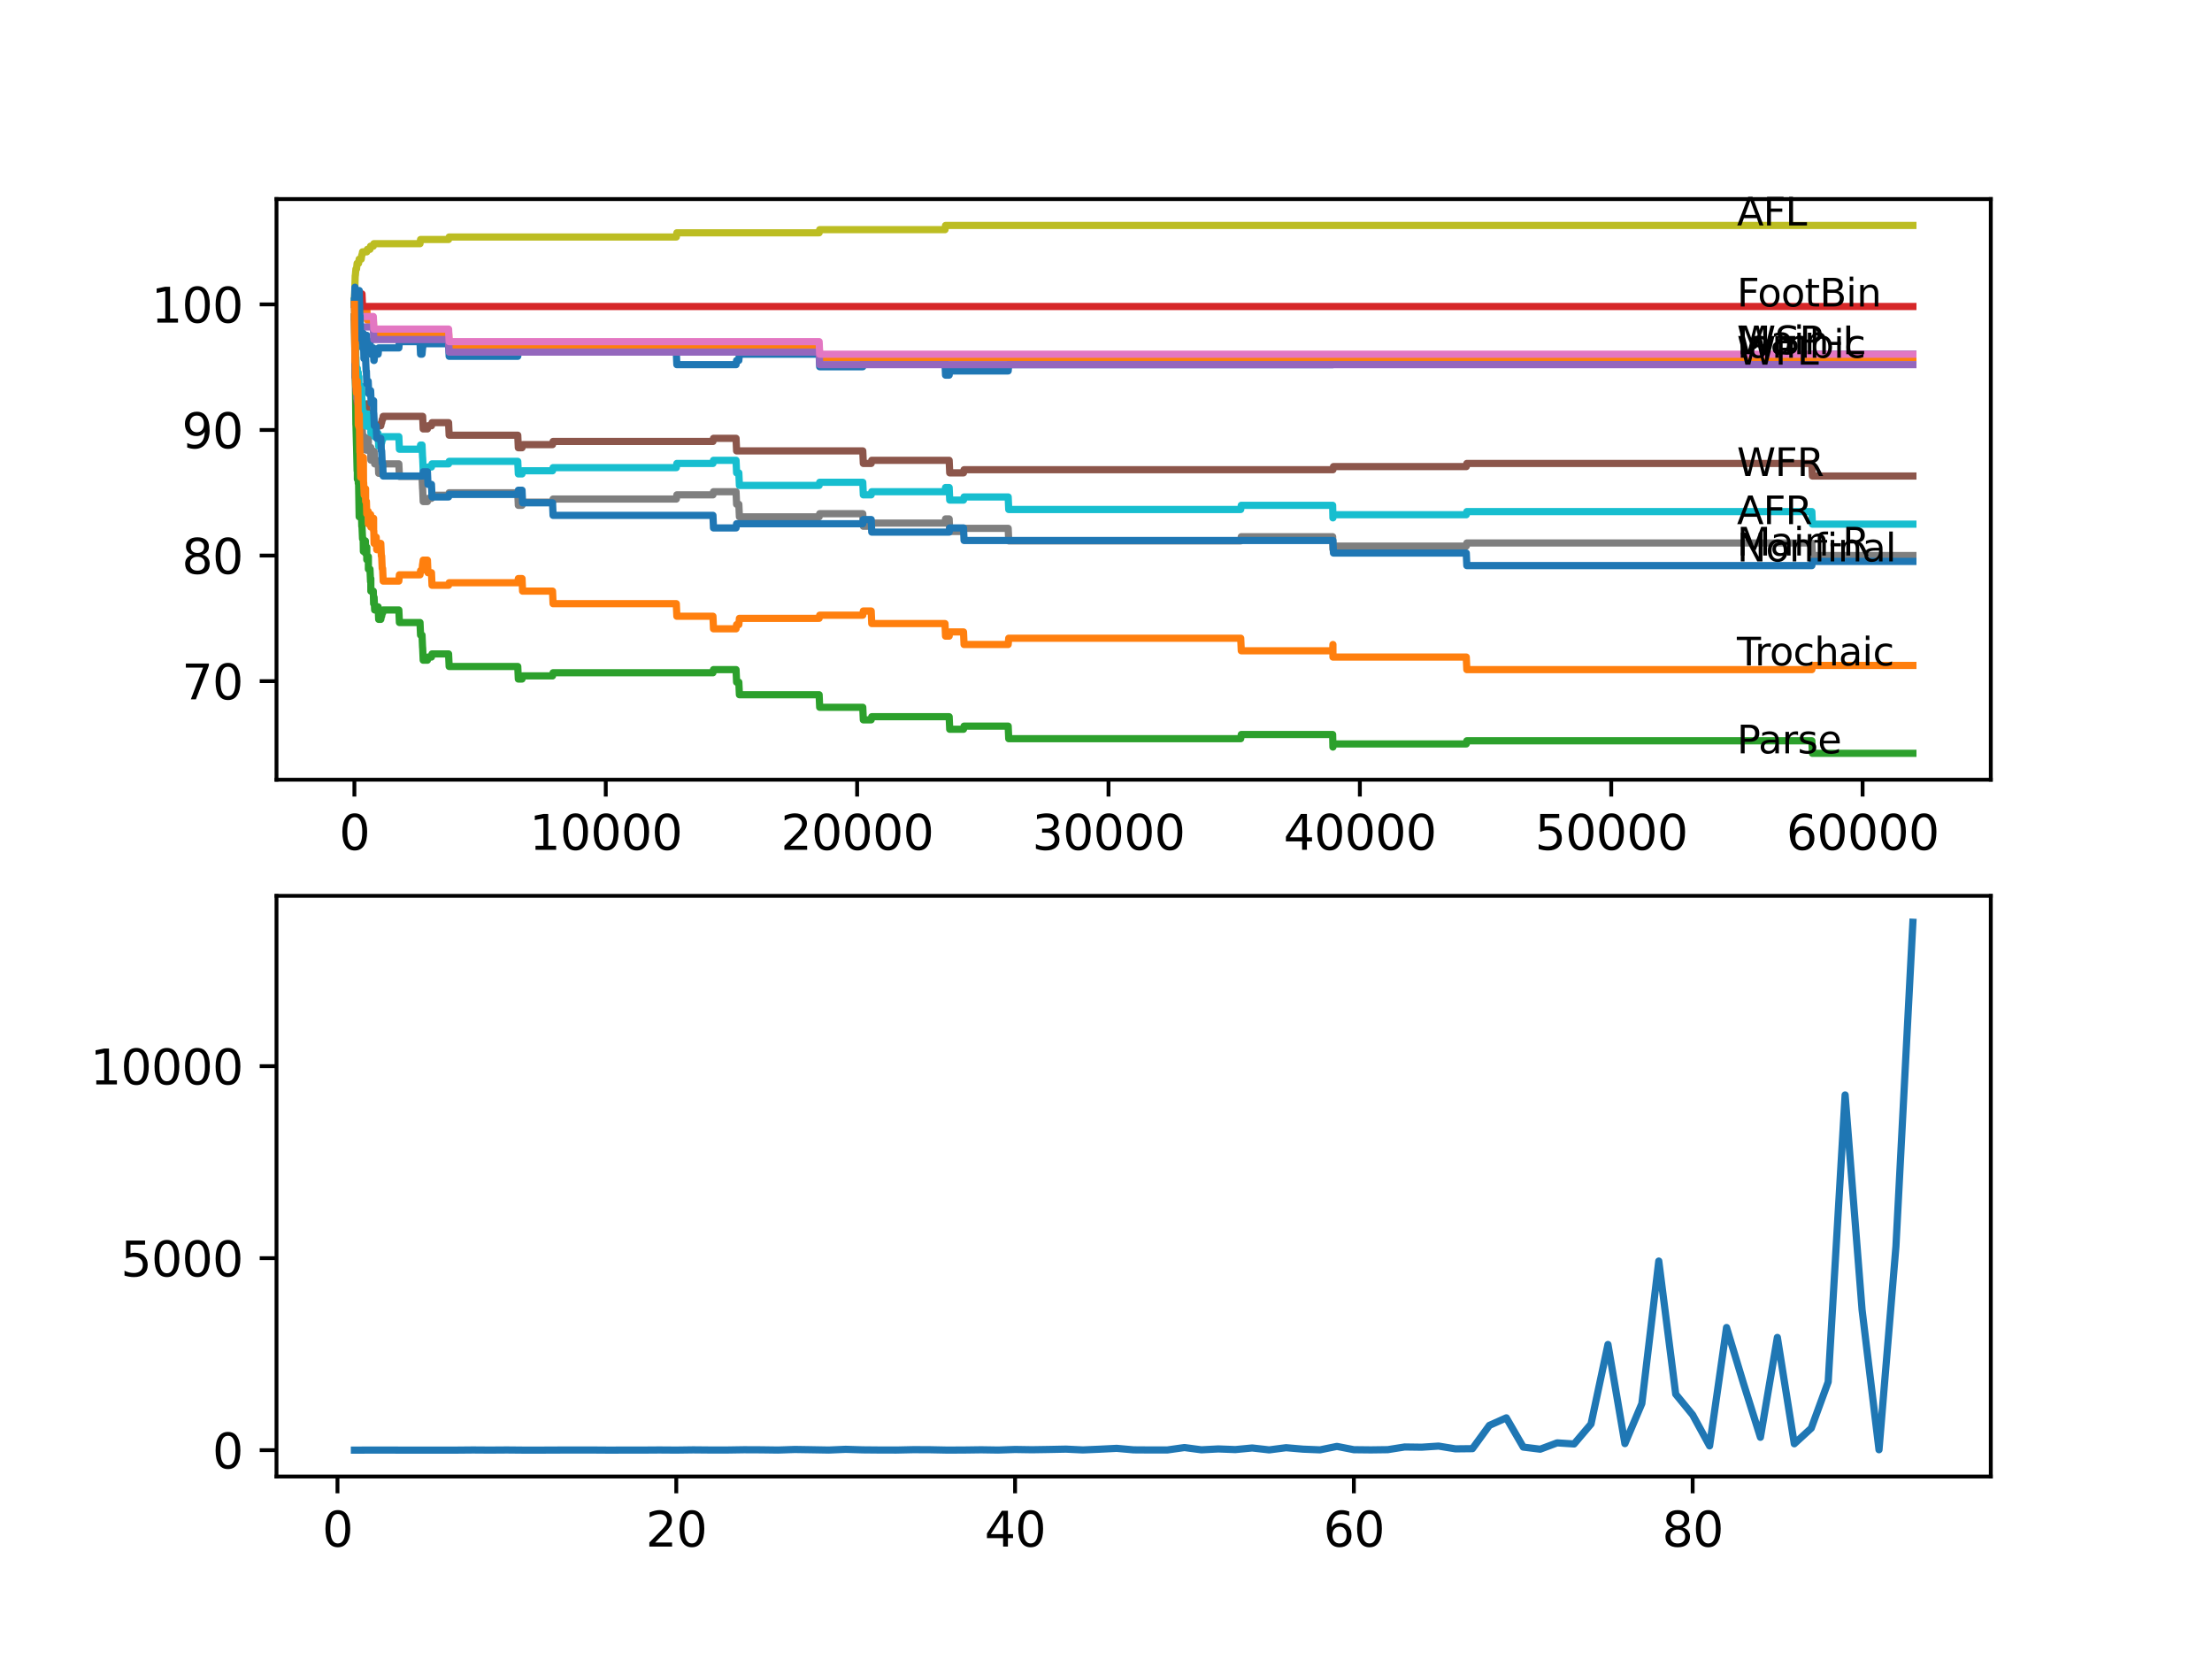 <?xml version="1.0" encoding="utf-8" standalone="no"?>
<!DOCTYPE svg PUBLIC "-//W3C//DTD SVG 1.1//EN"
  "http://www.w3.org/Graphics/SVG/1.1/DTD/svg11.dtd">
<svg xmlns:xlink="http://www.w3.org/1999/xlink" width="460.8pt" height="345.6pt" viewBox="0 0 460.8 345.6" xmlns="http://www.w3.org/2000/svg" version="1.1">
 <defs>
  <style type="text/css">*{stroke-linejoin: round; stroke-linecap: butt}</style>
 </defs>
 <g id="figure_1">
  <g id="patch_1">
   <path d="M 0 345.6 
L 460.8 345.6 
L 460.8 0 
L 0 0 
z
" style="fill: #ffffff"/>
  </g>
  <g id="axes_1">
   <g id="patch_2">
    <path d="M 57.6 162.432 
L 414.72 162.432 
L 414.72 41.472 
L 57.6 41.472 
z
" style="fill: #ffffff"/>
   </g>
   <g id="matplotlib.axis_1">
    <g id="xtick_1">
     <g id="line2d_1">
      <defs>
       <path id="m5804003eb9" d="M 0 0 
L 0 3.5 
" style="stroke: #000000; stroke-width: 0.8"/>
      </defs>
      <g>
       <use xlink:href="#m5804003eb9" x="73.827" y="162.432" style="stroke: #000000; stroke-width: 0.8"/>
      </g>
     </g>
     <g id="text_1">
      <!-- 0 -->
      <g transform="translate(70.646 177.03)scale(0.1 -0.1)">
       <defs>
        <path id="DejaVuSans-30" d="M 2034 4250 
Q 1547 4250 1301 3770 
Q 1056 3291 1056 2328 
Q 1056 1369 1301 889 
Q 1547 409 2034 409 
Q 2525 409 2770 889 
Q 3016 1369 3016 2328 
Q 3016 3291 2770 3770 
Q 2525 4250 2034 4250 
z
M 2034 4750 
Q 2819 4750 3233 4129 
Q 3647 3509 3647 2328 
Q 3647 1150 3233 529 
Q 2819 -91 2034 -91 
Q 1250 -91 836 529 
Q 422 1150 422 2328 
Q 422 3509 836 4129 
Q 1250 4750 2034 4750 
z
" transform="scale(0.016)"/>
       </defs>
       <use xlink:href="#DejaVuSans-30"/>
      </g>
     </g>
    </g>
    <g id="xtick_2">
     <g id="line2d_2">
      <g>
       <use xlink:href="#m5804003eb9" x="126.192" y="162.432" style="stroke: #000000; stroke-width: 0.8"/>
      </g>
     </g>
     <g id="text_2">
      <!-- 10000 -->
      <g transform="translate(110.286 177.03)scale(0.1 -0.1)">
       <defs>
        <path id="DejaVuSans-31" d="M 794 531 
L 1825 531 
L 1825 4091 
L 703 3866 
L 703 4441 
L 1819 4666 
L 2450 4666 
L 2450 531 
L 3481 531 
L 3481 0 
L 794 0 
L 794 531 
z
" transform="scale(0.016)"/>
       </defs>
       <use xlink:href="#DejaVuSans-31"/>
       <use xlink:href="#DejaVuSans-30" x="63.623"/>
       <use xlink:href="#DejaVuSans-30" x="127.246"/>
       <use xlink:href="#DejaVuSans-30" x="190.869"/>
       <use xlink:href="#DejaVuSans-30" x="254.492"/>
      </g>
     </g>
    </g>
    <g id="xtick_3">
     <g id="line2d_3">
      <g>
       <use xlink:href="#m5804003eb9" x="178.556" y="162.432" style="stroke: #000000; stroke-width: 0.8"/>
      </g>
     </g>
     <g id="text_3">
      <!-- 20000 -->
      <g transform="translate(162.65 177.03)scale(0.1 -0.1)">
       <defs>
        <path id="DejaVuSans-32" d="M 1228 531 
L 3431 531 
L 3431 0 
L 469 0 
L 469 531 
Q 828 903 1448 1529 
Q 2069 2156 2228 2338 
Q 2531 2678 2651 2914 
Q 2772 3150 2772 3378 
Q 2772 3750 2511 3984 
Q 2250 4219 1831 4219 
Q 1534 4219 1204 4116 
Q 875 4013 500 3803 
L 500 4441 
Q 881 4594 1212 4672 
Q 1544 4750 1819 4750 
Q 2544 4750 2975 4387 
Q 3406 4025 3406 3419 
Q 3406 3131 3298 2873 
Q 3191 2616 2906 2266 
Q 2828 2175 2409 1742 
Q 1991 1309 1228 531 
z
" transform="scale(0.016)"/>
       </defs>
       <use xlink:href="#DejaVuSans-32"/>
       <use xlink:href="#DejaVuSans-30" x="63.623"/>
       <use xlink:href="#DejaVuSans-30" x="127.246"/>
       <use xlink:href="#DejaVuSans-30" x="190.869"/>
       <use xlink:href="#DejaVuSans-30" x="254.492"/>
      </g>
     </g>
    </g>
    <g id="xtick_4">
     <g id="line2d_4">
      <g>
       <use xlink:href="#m5804003eb9" x="230.921" y="162.432" style="stroke: #000000; stroke-width: 0.8"/>
      </g>
     </g>
     <g id="text_4">
      <!-- 30000 -->
      <g transform="translate(215.015 177.03)scale(0.1 -0.1)">
       <defs>
        <path id="DejaVuSans-33" d="M 2597 2516 
Q 3050 2419 3304 2112 
Q 3559 1806 3559 1356 
Q 3559 666 3084 287 
Q 2609 -91 1734 -91 
Q 1441 -91 1130 -33 
Q 819 25 488 141 
L 488 750 
Q 750 597 1062 519 
Q 1375 441 1716 441 
Q 2309 441 2620 675 
Q 2931 909 2931 1356 
Q 2931 1769 2642 2001 
Q 2353 2234 1838 2234 
L 1294 2234 
L 1294 2753 
L 1863 2753 
Q 2328 2753 2575 2939 
Q 2822 3125 2822 3475 
Q 2822 3834 2567 4026 
Q 2313 4219 1838 4219 
Q 1578 4219 1281 4162 
Q 984 4106 628 3988 
L 628 4550 
Q 988 4650 1302 4700 
Q 1616 4750 1894 4750 
Q 2613 4750 3031 4423 
Q 3450 4097 3450 3541 
Q 3450 3153 3228 2886 
Q 3006 2619 2597 2516 
z
" transform="scale(0.016)"/>
       </defs>
       <use xlink:href="#DejaVuSans-33"/>
       <use xlink:href="#DejaVuSans-30" x="63.623"/>
       <use xlink:href="#DejaVuSans-30" x="127.246"/>
       <use xlink:href="#DejaVuSans-30" x="190.869"/>
       <use xlink:href="#DejaVuSans-30" x="254.492"/>
      </g>
     </g>
    </g>
    <g id="xtick_5">
     <g id="line2d_5">
      <g>
       <use xlink:href="#m5804003eb9" x="283.285" y="162.432" style="stroke: #000000; stroke-width: 0.8"/>
      </g>
     </g>
     <g id="text_5">
      <!-- 40000 -->
      <g transform="translate(267.379 177.03)scale(0.1 -0.1)">
       <defs>
        <path id="DejaVuSans-34" d="M 2419 4116 
L 825 1625 
L 2419 1625 
L 2419 4116 
z
M 2253 4666 
L 3047 4666 
L 3047 1625 
L 3713 1625 
L 3713 1100 
L 3047 1100 
L 3047 0 
L 2419 0 
L 2419 1100 
L 313 1100 
L 313 1709 
L 2253 4666 
z
" transform="scale(0.016)"/>
       </defs>
       <use xlink:href="#DejaVuSans-34"/>
       <use xlink:href="#DejaVuSans-30" x="63.623"/>
       <use xlink:href="#DejaVuSans-30" x="127.246"/>
       <use xlink:href="#DejaVuSans-30" x="190.869"/>
       <use xlink:href="#DejaVuSans-30" x="254.492"/>
      </g>
     </g>
    </g>
    <g id="xtick_6">
     <g id="line2d_6">
      <g>
       <use xlink:href="#m5804003eb9" x="335.65" y="162.432" style="stroke: #000000; stroke-width: 0.8"/>
      </g>
     </g>
     <g id="text_6">
      <!-- 50000 -->
      <g transform="translate(319.744 177.03)scale(0.1 -0.1)">
       <defs>
        <path id="DejaVuSans-35" d="M 691 4666 
L 3169 4666 
L 3169 4134 
L 1269 4134 
L 1269 2991 
Q 1406 3038 1543 3061 
Q 1681 3084 1819 3084 
Q 2600 3084 3056 2656 
Q 3513 2228 3513 1497 
Q 3513 744 3044 326 
Q 2575 -91 1722 -91 
Q 1428 -91 1123 -41 
Q 819 9 494 109 
L 494 744 
Q 775 591 1075 516 
Q 1375 441 1709 441 
Q 2250 441 2565 725 
Q 2881 1009 2881 1497 
Q 2881 1984 2565 2268 
Q 2250 2553 1709 2553 
Q 1456 2553 1204 2497 
Q 953 2441 691 2322 
L 691 4666 
z
" transform="scale(0.016)"/>
       </defs>
       <use xlink:href="#DejaVuSans-35"/>
       <use xlink:href="#DejaVuSans-30" x="63.623"/>
       <use xlink:href="#DejaVuSans-30" x="127.246"/>
       <use xlink:href="#DejaVuSans-30" x="190.869"/>
       <use xlink:href="#DejaVuSans-30" x="254.492"/>
      </g>
     </g>
    </g>
    <g id="xtick_7">
     <g id="line2d_7">
      <g>
       <use xlink:href="#m5804003eb9" x="388.014" y="162.432" style="stroke: #000000; stroke-width: 0.8"/>
      </g>
     </g>
     <g id="text_7">
      <!-- 60000 -->
      <g transform="translate(372.108 177.03)scale(0.1 -0.1)">
       <defs>
        <path id="DejaVuSans-36" d="M 2113 2584 
Q 1688 2584 1439 2293 
Q 1191 2003 1191 1497 
Q 1191 994 1439 701 
Q 1688 409 2113 409 
Q 2538 409 2786 701 
Q 3034 994 3034 1497 
Q 3034 2003 2786 2293 
Q 2538 2584 2113 2584 
z
M 3366 4563 
L 3366 3988 
Q 3128 4100 2886 4159 
Q 2644 4219 2406 4219 
Q 1781 4219 1451 3797 
Q 1122 3375 1075 2522 
Q 1259 2794 1537 2939 
Q 1816 3084 2150 3084 
Q 2853 3084 3261 2657 
Q 3669 2231 3669 1497 
Q 3669 778 3244 343 
Q 2819 -91 2113 -91 
Q 1303 -91 875 529 
Q 447 1150 447 2328 
Q 447 3434 972 4092 
Q 1497 4750 2381 4750 
Q 2619 4750 2861 4703 
Q 3103 4656 3366 4563 
z
" transform="scale(0.016)"/>
       </defs>
       <use xlink:href="#DejaVuSans-36"/>
       <use xlink:href="#DejaVuSans-30" x="63.623"/>
       <use xlink:href="#DejaVuSans-30" x="127.246"/>
       <use xlink:href="#DejaVuSans-30" x="190.869"/>
       <use xlink:href="#DejaVuSans-30" x="254.492"/>
      </g>
     </g>
    </g>
   </g>
   <g id="matplotlib.axis_2">
    <g id="ytick_1">
     <g id="line2d_8">
      <defs>
       <path id="m485ed5015f" d="M 0 0 
L -3.5 0 
" style="stroke: #000000; stroke-width: 0.8"/>
      </defs>
      <g>
       <use xlink:href="#m485ed5015f" x="57.6" y="141.891" style="stroke: #000000; stroke-width: 0.8"/>
      </g>
     </g>
     <g id="text_8">
      <!-- 70 -->
      <g transform="translate(37.875 145.69)scale(0.1 -0.1)">
       <defs>
        <path id="DejaVuSans-37" d="M 525 4666 
L 3525 4666 
L 3525 4397 
L 1831 0 
L 1172 0 
L 2766 4134 
L 525 4134 
L 525 4666 
z
" transform="scale(0.016)"/>
       </defs>
       <use xlink:href="#DejaVuSans-37"/>
       <use xlink:href="#DejaVuSans-30" x="63.623"/>
      </g>
     </g>
    </g>
    <g id="ytick_2">
     <g id="line2d_9">
      <g>
       <use xlink:href="#m485ed5015f" x="57.6" y="115.73" style="stroke: #000000; stroke-width: 0.8"/>
      </g>
     </g>
     <g id="text_9">
      <!-- 80 -->
      <g transform="translate(37.875 119.529)scale(0.1 -0.1)">
       <defs>
        <path id="DejaVuSans-38" d="M 2034 2216 
Q 1584 2216 1326 1975 
Q 1069 1734 1069 1313 
Q 1069 891 1326 650 
Q 1584 409 2034 409 
Q 2484 409 2743 651 
Q 3003 894 3003 1313 
Q 3003 1734 2745 1975 
Q 2488 2216 2034 2216 
z
M 1403 2484 
Q 997 2584 770 2862 
Q 544 3141 544 3541 
Q 544 4100 942 4425 
Q 1341 4750 2034 4750 
Q 2731 4750 3128 4425 
Q 3525 4100 3525 3541 
Q 3525 3141 3298 2862 
Q 3072 2584 2669 2484 
Q 3125 2378 3379 2068 
Q 3634 1759 3634 1313 
Q 3634 634 3220 271 
Q 2806 -91 2034 -91 
Q 1263 -91 848 271 
Q 434 634 434 1313 
Q 434 1759 690 2068 
Q 947 2378 1403 2484 
z
M 1172 3481 
Q 1172 3119 1398 2916 
Q 1625 2713 2034 2713 
Q 2441 2713 2670 2916 
Q 2900 3119 2900 3481 
Q 2900 3844 2670 4047 
Q 2441 4250 2034 4250 
Q 1625 4250 1398 4047 
Q 1172 3844 1172 3481 
z
" transform="scale(0.016)"/>
       </defs>
       <use xlink:href="#DejaVuSans-38"/>
       <use xlink:href="#DejaVuSans-30" x="63.623"/>
      </g>
     </g>
    </g>
    <g id="ytick_3">
     <g id="line2d_10">
      <g>
       <use xlink:href="#m485ed5015f" x="57.6" y="89.569" style="stroke: #000000; stroke-width: 0.8"/>
      </g>
     </g>
     <g id="text_10">
      <!-- 90 -->
      <g transform="translate(37.875 93.368)scale(0.1 -0.1)">
       <defs>
        <path id="DejaVuSans-39" d="M 703 97 
L 703 672 
Q 941 559 1184 500 
Q 1428 441 1663 441 
Q 2288 441 2617 861 
Q 2947 1281 2994 2138 
Q 2813 1869 2534 1725 
Q 2256 1581 1919 1581 
Q 1219 1581 811 2004 
Q 403 2428 403 3163 
Q 403 3881 828 4315 
Q 1253 4750 1959 4750 
Q 2769 4750 3195 4129 
Q 3622 3509 3622 2328 
Q 3622 1225 3098 567 
Q 2575 -91 1691 -91 
Q 1453 -91 1209 -44 
Q 966 3 703 97 
z
M 1959 2075 
Q 2384 2075 2632 2365 
Q 2881 2656 2881 3163 
Q 2881 3666 2632 3958 
Q 2384 4250 1959 4250 
Q 1534 4250 1286 3958 
Q 1038 3666 1038 3163 
Q 1038 2656 1286 2365 
Q 1534 2075 1959 2075 
z
" transform="scale(0.016)"/>
       </defs>
       <use xlink:href="#DejaVuSans-39"/>
       <use xlink:href="#DejaVuSans-30" x="63.623"/>
      </g>
     </g>
    </g>
    <g id="ytick_4">
     <g id="line2d_11">
      <g>
       <use xlink:href="#m485ed5015f" x="57.6" y="63.408" style="stroke: #000000; stroke-width: 0.8"/>
      </g>
     </g>
     <g id="text_11">
      <!-- 100 -->
      <g transform="translate(31.512 67.207)scale(0.1 -0.1)">
       <use xlink:href="#DejaVuSans-31"/>
       <use xlink:href="#DejaVuSans-30" x="63.623"/>
       <use xlink:href="#DejaVuSans-30" x="127.246"/>
      </g>
     </g>
    </g>
   </g>
   <g id="line2d_12">
    <path d="M 73.833 63.408 
L 73.859 63.408 
L 73.979 68.989 
L 74.006 68.989 
L 74.021 66.373 
L 74.074 71.605 
L 74.105 71.605 
L 74.11 71.605 
L 74.236 67.681 
L 74.257 67.681 
L 74.273 66.373 
L 74.278 68.989 
L 74.362 68.989 
L 74.367 68.989 
L 74.44 71.605 
L 74.477 70.297 
L 74.634 70.297 
L 74.702 68.989 
L 74.707 71.605 
L 74.739 71.605 
L 74.77 71.605 
L 74.89 68.553 
L 75.247 68.553 
L 75.278 71.169 
L 75.357 69.861 
L 75.409 69.861 
L 75.524 72.477 
L 75.655 72.477 
L 75.77 71.169 
L 76.111 71.169 
L 76.226 69.861 
L 76.404 69.861 
L 76.519 72.477 
L 76.739 72.477 
L 76.854 71.169 
L 77.074 71.169 
L 77.189 73.785 
L 77.252 73.785 
L 77.367 72.477 
L 77.765 72.477 
L 77.881 75.093 
L 77.933 75.093 
L 78.048 73.785 
L 78.771 73.785 
L 78.886 72.477 
L 83.086 72.477 
L 83.201 71.169 
L 87.495 71.169 
L 87.61 73.785 
L 87.914 73.785 
L 88.029 72.477 
L 88.044 72.477 
L 88.16 71.605 
L 93.448 71.605 
L 93.564 74.221 
L 107.859 74.221 
L 107.974 73.349 
L 140.885 73.349 
L 141.001 75.965 
L 153.332 75.965 
L 153.448 75.093 
L 153.914 75.093 
L 154.029 73.785 
L 170.639 73.785 
L 170.754 76.401 
L 179.729 76.401 
L 179.845 75.529 
L 196.858 75.529 
L 196.973 78.145 
L 197.727 78.145 
L 197.842 77.273 
L 210.022 77.273 
L 210.137 75.965 
L 277.614 75.965 
L 277.73 74.657 
L 377.442 74.657 
L 377.557 73.785 
L 398.487 73.785 
L 398.487 73.785 
" clip-path="url(#p17c19b5138)" style="fill: none; stroke: #1f77b4; stroke-width: 1.5; stroke-linecap: square"/>
   </g>
   <g id="line2d_13">
    <path d="M 73.833 63.408 
L 73.948 60.792 
L 73.985 60.792 
L 74.032 66.024 
L 74.1 63.408 
L 74.131 63.408 
L 74.246 62.1 
L 74.273 62.1 
L 74.393 67.332 
L 74.555 67.332 
L 74.671 64.716 
L 75.409 64.716 
L 75.524 64.062 
L 76.404 64.062 
L 76.519 66.678 
L 77.765 66.678 
L 77.881 69.294 
L 93.448 69.294 
L 93.564 71.91 
L 170.639 71.91 
L 170.754 74.526 
L 398.487 74.526 
L 398.487 74.526 
" clip-path="url(#p17c19b5138)" style="fill: none; stroke: #ff7f0e; stroke-width: 1.5; stroke-linecap: square"/>
   </g>
   <g id="line2d_14">
    <path d="M 73.833 66.024 
L 73.843 66.024 
L 73.974 76.271 
L 74.006 76.271 
L 74.136 88.479 
L 74.152 88.479 
L 74.267 92.839 
L 74.273 92.839 
L 74.393 98.071 
L 74.424 98.071 
L 74.44 97.199 
L 74.445 99.816 
L 74.524 99.816 
L 74.597 99.816 
L 74.634 98.071 
L 74.639 100.688 
L 74.702 100.688 
L 74.822 107.664 
L 74.843 107.664 
L 74.974 105.702 
L 75.011 105.702 
L 75.131 104.394 
L 75.247 104.394 
L 75.367 109.626 
L 75.409 109.626 
L 75.524 112.242 
L 75.655 112.242 
L 75.697 114.858 
L 75.765 112.678 
L 76.111 112.678 
L 76.158 115.294 
L 76.221 114.64 
L 76.325 114.64 
L 76.404 113.986 
L 76.409 116.602 
L 76.42 116.602 
L 76.702 116.602 
L 76.739 115.948 
L 76.744 118.564 
L 76.797 118.564 
L 77.074 118.564 
L 77.189 121.18 
L 77.21 121.18 
L 77.252 120.526 
L 77.257 123.142 
L 77.304 123.142 
L 77.765 123.142 
L 77.828 125.759 
L 77.875 124.451 
L 77.933 124.451 
L 78.048 127.067 
L 78.367 127.067 
L 78.483 126.413 
L 78.771 126.413 
L 78.886 129.029 
L 79.326 129.029 
L 79.441 128.375 
L 79.504 128.375 
L 79.619 127.721 
L 79.708 127.721 
L 79.823 127.067 
L 83.086 127.067 
L 83.201 129.683 
L 87.495 129.683 
L 87.61 132.299 
L 87.914 132.299 
L 88.029 134.915 
L 88.044 134.915 
L 88.16 137.531 
L 89.039 137.531 
L 89.155 136.877 
L 89.882 136.877 
L 89.998 136.223 
L 93.448 136.223 
L 93.564 138.839 
L 107.859 138.839 
L 107.974 141.455 
L 108.749 141.455 
L 108.865 140.801 
L 115.101 140.801 
L 115.216 140.147 
L 148.52 140.147 
L 148.635 139.493 
L 153.332 139.493 
L 153.448 142.109 
L 153.914 142.109 
L 154.029 144.725 
L 170.639 144.725 
L 170.754 147.341 
L 179.729 147.341 
L 179.845 149.958 
L 181.484 149.958 
L 181.599 149.304 
L 197.727 149.304 
L 197.842 151.92 
L 200.717 151.92 
L 200.832 151.266 
L 210.022 151.266 
L 210.137 153.882 
L 258.465 153.882 
L 258.58 153.01 
L 277.614 153.01 
L 277.672 155.626 
L 277.724 154.972 
L 305.451 154.972 
L 305.567 154.318 
L 377.442 154.318 
L 377.557 156.934 
L 398.487 156.934 
L 398.487 156.934 
" clip-path="url(#p17c19b5138)" style="fill: none; stroke: #2ca02c; stroke-width: 1.5; stroke-linecap: square"/>
   </g>
   <g id="line2d_15">
    <path d="M 73.833 63.408 
L 73.854 63.408 
L 73.974 61.664 
L 74.843 61.664 
L 74.959 61.228 
L 75.409 61.228 
L 75.524 63.844 
L 398.487 63.844 
L 398.487 63.844 
" clip-path="url(#p17c19b5138)" style="fill: none; stroke: #d62728; stroke-width: 1.5; stroke-linecap: square"/>
   </g>
   <g id="line2d_16">
    <path d="M 73.833 63.408 
L 73.869 63.408 
L 73.985 62.885 
L 74.021 62.885 
L 74.136 65.501 
L 74.367 65.501 
L 74.482 68.117 
L 77.765 68.117 
L 77.881 70.733 
L 93.448 70.733 
L 93.564 73.349 
L 170.639 73.349 
L 170.754 75.965 
L 398.487 75.965 
L 398.487 75.965 
" clip-path="url(#p17c19b5138)" style="fill: none; stroke: #9467bd; stroke-width: 1.5; stroke-linecap: square"/>
   </g>
   <g id="line2d_17">
    <path d="M 73.833 66.024 
L 73.843 66.024 
L 73.979 78.669 
L 74.021 78.669 
L 74.136 81.285 
L 74.273 81.285 
L 74.388 83.901 
L 74.843 83.901 
L 74.964 82.811 
L 75.011 82.811 
L 75.131 81.503 
L 75.247 81.503 
L 75.362 84.119 
L 75.409 84.119 
L 75.524 86.735 
L 75.697 86.735 
L 75.817 85.427 
L 76.158 85.427 
L 76.273 84.773 
L 76.325 84.773 
L 76.404 84.119 
L 76.409 86.735 
L 76.42 86.735 
L 76.702 86.735 
L 76.818 86.081 
L 77.074 86.081 
L 77.189 88.697 
L 77.21 88.697 
L 77.325 88.043 
L 77.765 88.043 
L 77.828 90.659 
L 77.875 89.351 
L 78.367 89.351 
L 78.483 88.697 
L 79.326 88.697 
L 79.441 88.043 
L 79.504 88.043 
L 79.619 87.389 
L 79.708 87.389 
L 79.823 86.735 
L 88.044 86.735 
L 88.16 89.351 
L 89.039 89.351 
L 89.155 88.697 
L 89.882 88.697 
L 89.998 88.043 
L 93.448 88.043 
L 93.564 90.659 
L 107.859 90.659 
L 107.974 93.275 
L 108.749 93.275 
L 108.865 92.621 
L 115.101 92.621 
L 115.216 91.967 
L 148.52 91.967 
L 148.635 91.313 
L 153.332 91.313 
L 153.448 93.929 
L 179.729 93.929 
L 179.845 96.545 
L 181.484 96.545 
L 181.599 95.891 
L 197.727 95.891 
L 197.842 98.507 
L 200.717 98.507 
L 200.832 97.853 
L 277.672 97.853 
L 277.787 97.199 
L 305.451 97.199 
L 305.567 96.545 
L 377.442 96.545 
L 377.557 99.161 
L 398.487 99.161 
L 398.487 99.161 
" clip-path="url(#p17c19b5138)" style="fill: none; stroke: #8c564b; stroke-width: 1.5; stroke-linecap: square"/>
   </g>
   <g id="line2d_18">
    <path d="M 73.833 62.754 
L 73.843 62.754 
L 73.964 61.577 
L 73.985 61.577 
L 74.021 60.705 
L 74.026 63.321 
L 74.084 63.321 
L 74.367 63.321 
L 74.482 65.937 
L 77.765 65.937 
L 77.881 68.553 
L 93.448 68.553 
L 93.564 71.169 
L 170.639 71.169 
L 170.754 73.785 
L 398.487 73.785 
L 398.487 73.785 
" clip-path="url(#p17c19b5138)" style="fill: none; stroke: #e377c2; stroke-width: 1.5; stroke-linecap: square"/>
   </g>
   <g id="line2d_19">
    <path d="M 73.833 66.024 
L 73.843 66.024 
L 73.948 70.82 
L 73.958 70.384 
L 73.985 70.384 
L 74.021 78.233 
L 74.105 75.965 
L 74.11 75.965 
L 74.21 81.198 
L 74.225 80.326 
L 74.257 80.326 
L 74.273 82.942 
L 74.367 82.418 
L 74.44 80.892 
L 74.445 83.508 
L 74.466 83.508 
L 74.597 83.508 
L 74.634 81.764 
L 74.639 84.38 
L 74.702 84.38 
L 74.76 84.38 
L 74.77 83.508 
L 74.796 88.741 
L 74.843 88.741 
L 74.974 86.779 
L 75.011 86.779 
L 75.131 85.471 
L 75.278 85.471 
L 75.393 88.087 
L 75.409 88.087 
L 75.524 90.703 
L 75.655 90.703 
L 75.697 93.319 
L 75.765 91.139 
L 76.111 91.139 
L 76.158 93.755 
L 76.221 93.101 
L 76.325 93.101 
L 76.446 91.924 
L 76.702 91.924 
L 76.739 91.27 
L 76.744 93.886 
L 76.797 93.886 
L 77.21 93.886 
L 77.252 93.232 
L 77.257 95.848 
L 77.304 95.848 
L 77.765 95.848 
L 77.891 94.016 
L 77.933 94.016 
L 78.048 96.633 
L 78.367 96.633 
L 78.483 95.979 
L 78.771 95.979 
L 78.886 98.595 
L 79.326 98.595 
L 79.441 97.941 
L 79.504 97.941 
L 79.619 97.287 
L 79.708 97.287 
L 79.823 96.633 
L 83.086 96.633 
L 83.201 99.249 
L 87.914 99.249 
L 88.029 101.865 
L 88.044 101.865 
L 88.16 104.481 
L 89.039 104.481 
L 89.155 103.827 
L 89.882 103.827 
L 89.998 103.173 
L 93.448 103.173 
L 93.564 102.65 
L 107.859 102.65 
L 107.974 105.266 
L 108.749 105.266 
L 108.865 104.612 
L 115.101 104.612 
L 115.216 103.958 
L 140.885 103.958 
L 141.001 103.086 
L 148.52 103.086 
L 148.635 102.432 
L 153.332 102.432 
L 153.448 105.048 
L 153.914 105.048 
L 154.029 107.664 
L 170.639 107.664 
L 170.754 107.01 
L 179.729 107.01 
L 179.845 109.626 
L 181.484 109.626 
L 181.599 108.972 
L 196.858 108.972 
L 196.973 108.1 
L 197.727 108.1 
L 197.842 110.716 
L 200.717 110.716 
L 200.832 110.062 
L 210.022 110.062 
L 210.137 112.678 
L 258.465 112.678 
L 258.58 111.806 
L 277.614 111.806 
L 277.672 114.422 
L 277.724 113.768 
L 305.451 113.768 
L 305.567 113.114 
L 377.442 113.114 
L 377.557 115.73 
L 398.487 115.73 
L 398.487 115.73 
" clip-path="url(#p17c19b5138)" style="fill: none; stroke: #7f7f7f; stroke-width: 1.5; stroke-linecap: square"/>
   </g>
   <g id="line2d_20">
    <path d="M 73.833 62.754 
L 73.843 62.754 
L 73.995 57.435 
L 74.021 57.435 
L 74.142 56.039 
L 74.273 56.039 
L 74.393 54.862 
L 74.702 54.862 
L 74.817 53.99 
L 75.247 53.99 
L 75.362 53.118 
L 75.409 53.118 
L 75.524 52.464 
L 76.404 52.464 
L 76.519 51.941 
L 77.074 51.941 
L 77.189 51.287 
L 77.765 51.287 
L 77.881 50.764 
L 87.495 50.764 
L 87.61 49.892 
L 93.448 49.892 
L 93.564 49.368 
L 140.885 49.368 
L 141.001 48.496 
L 170.639 48.496 
L 170.754 47.842 
L 196.858 47.842 
L 196.973 46.97 
L 398.487 46.97 
L 398.487 46.97 
" clip-path="url(#p17c19b5138)" style="fill: none; stroke: #bcbd22; stroke-width: 1.5; stroke-linecap: square"/>
   </g>
   <g id="line2d_21">
    <path d="M 73.833 62.754 
L 73.843 62.754 
L 73.948 67.55 
L 73.958 67.114 
L 73.964 67.114 
L 73.985 66.242 
L 74.016 74.09 
L 74.032 73.567 
L 74.058 73.567 
L 74.11 71.823 
L 74.115 74.439 
L 74.152 74.439 
L 74.267 78.799 
L 74.273 78.799 
L 74.393 77.622 
L 74.424 77.622 
L 74.44 76.75 
L 74.445 79.366 
L 74.524 79.366 
L 74.597 79.366 
L 74.634 77.622 
L 74.639 80.238 
L 74.707 79.366 
L 74.76 79.366 
L 74.77 78.494 
L 74.796 83.726 
L 74.843 83.726 
L 74.974 81.764 
L 75.011 81.764 
L 75.131 80.456 
L 75.278 80.456 
L 75.393 83.072 
L 75.409 83.072 
L 75.524 85.689 
L 75.655 85.689 
L 75.697 88.305 
L 75.765 86.125 
L 76.111 86.125 
L 76.158 88.741 
L 76.221 88.087 
L 76.325 88.087 
L 76.446 86.909 
L 76.702 86.909 
L 76.739 86.255 
L 76.744 88.871 
L 76.797 88.871 
L 77.074 88.871 
L 77.189 88.217 
L 77.21 88.217 
L 77.252 87.563 
L 77.257 90.18 
L 77.304 90.18 
L 77.765 90.18 
L 77.891 88.348 
L 77.933 88.348 
L 78.048 90.964 
L 78.367 90.964 
L 78.483 90.31 
L 78.771 90.31 
L 78.886 92.926 
L 79.326 92.926 
L 79.441 92.272 
L 79.504 92.272 
L 79.619 91.618 
L 79.708 91.618 
L 79.823 90.964 
L 83.086 90.964 
L 83.201 93.58 
L 87.495 93.58 
L 87.61 92.708 
L 87.914 92.708 
L 88.029 95.325 
L 88.044 95.325 
L 88.16 97.941 
L 89.039 97.941 
L 89.155 97.287 
L 89.882 97.287 
L 89.998 96.633 
L 93.448 96.633 
L 93.564 96.109 
L 107.859 96.109 
L 107.974 98.725 
L 108.749 98.725 
L 108.865 98.071 
L 115.101 98.071 
L 115.216 97.417 
L 140.885 97.417 
L 141.001 96.545 
L 148.52 96.545 
L 148.635 95.891 
L 153.332 95.891 
L 153.448 98.507 
L 153.914 98.507 
L 154.029 101.124 
L 170.639 101.124 
L 170.754 100.47 
L 179.729 100.47 
L 179.845 103.086 
L 181.484 103.086 
L 181.599 102.432 
L 196.858 102.432 
L 196.973 101.56 
L 197.727 101.56 
L 197.842 104.176 
L 200.717 104.176 
L 200.832 103.522 
L 210.022 103.522 
L 210.137 106.138 
L 258.465 106.138 
L 258.58 105.266 
L 277.614 105.266 
L 277.672 107.882 
L 277.724 107.228 
L 305.451 107.228 
L 305.567 106.574 
L 377.442 106.574 
L 377.557 109.19 
L 398.487 109.19 
L 398.487 109.19 
" clip-path="url(#p17c19b5138)" style="fill: none; stroke: #17becf; stroke-width: 1.5; stroke-linecap: square"/>
   </g>
   <g id="line2d_22">
    <path d="M 73.833 62.754 
L 73.843 62.754 
L 73.948 59.833 
L 73.953 62.449 
L 73.964 62.449 
L 74.079 61.054 
L 74.273 61.054 
L 74.388 60.53 
L 74.843 60.53 
L 74.964 65.763 
L 75.011 65.763 
L 75.131 70.995 
L 75.247 70.995 
L 75.362 70.123 
L 75.409 70.123 
L 75.524 69.469 
L 75.697 69.469 
L 75.817 74.701 
L 76.158 74.701 
L 76.273 77.317 
L 76.325 77.317 
L 76.404 79.933 
L 76.44 79.41 
L 76.702 79.41 
L 76.818 82.026 
L 77.074 82.026 
L 77.189 81.372 
L 77.21 81.372 
L 77.325 83.988 
L 77.765 83.988 
L 77.828 83.465 
L 77.833 86.081 
L 77.854 86.081 
L 77.865 86.081 
L 77.98 88.697 
L 78.367 88.697 
L 78.483 91.313 
L 79.326 91.313 
L 79.441 93.929 
L 79.504 93.929 
L 79.619 96.545 
L 79.708 96.545 
L 79.823 99.161 
L 88.044 99.161 
L 88.16 98.289 
L 89.039 98.289 
L 89.155 100.906 
L 89.882 100.906 
L 89.998 103.522 
L 93.448 103.522 
L 93.564 102.998 
L 107.859 102.998 
L 107.974 102.126 
L 108.749 102.126 
L 108.865 104.743 
L 115.101 104.743 
L 115.216 107.359 
L 148.52 107.359 
L 148.635 109.975 
L 153.332 109.975 
L 153.448 109.103 
L 179.729 109.103 
L 179.845 108.231 
L 181.484 108.231 
L 181.599 110.847 
L 197.727 110.847 
L 197.842 109.975 
L 200.717 109.975 
L 200.832 112.591 
L 277.672 112.591 
L 277.787 115.207 
L 305.451 115.207 
L 305.567 117.823 
L 377.442 117.823 
L 377.557 116.951 
L 398.487 116.951 
L 398.487 116.951 
" clip-path="url(#p17c19b5138)" style="fill: none; stroke: #1f77b4; stroke-width: 1.5; stroke-linecap: square"/>
   </g>
   <g id="line2d_23">
    <path d="M 73.833 63.408 
L 73.964 75.399 
L 73.985 75.399 
L 74.032 71.387 
L 74.063 76.619 
L 74.068 76.619 
L 74.152 80.544 
L 74.184 79.235 
L 74.21 79.235 
L 74.257 81.852 
L 74.32 80.02 
L 74.367 80.02 
L 74.424 79.366 
L 74.43 81.982 
L 74.472 80.674 
L 74.555 80.674 
L 74.634 88.523 
L 74.676 87.215 
L 74.702 87.215 
L 74.765 88.959 
L 74.817 86.343 
L 74.843 86.343 
L 74.969 94.191 
L 75.011 94.191 
L 75.131 99.423 
L 75.247 99.423 
L 75.367 97.243 
L 75.409 97.243 
L 75.524 96.589 
L 75.655 96.589 
L 75.697 95.281 
L 75.728 100.513 
L 75.749 100.513 
L 75.755 100.513 
L 75.87 103.129 
L 76.111 103.129 
L 76.158 101.821 
L 76.163 104.437 
L 76.215 104.437 
L 76.325 104.437 
L 76.404 107.053 
L 76.44 106.53 
L 76.702 106.53 
L 76.739 109.146 
L 76.812 107.838 
L 77.074 107.838 
L 77.189 107.184 
L 77.21 107.184 
L 77.252 109.8 
L 77.32 108.492 
L 77.765 108.492 
L 77.828 107.969 
L 77.833 110.585 
L 77.854 110.585 
L 77.865 110.585 
L 77.933 113.201 
L 77.975 111.893 
L 78.367 111.893 
L 78.483 114.509 
L 78.771 114.509 
L 78.886 113.201 
L 79.326 113.201 
L 79.441 115.817 
L 79.504 115.817 
L 79.619 118.433 
L 79.708 118.433 
L 79.823 121.05 
L 83.086 121.05 
L 83.201 119.742 
L 87.495 119.742 
L 87.61 118.869 
L 87.914 118.869 
L 88.029 117.561 
L 88.044 117.561 
L 88.16 116.689 
L 89.039 116.689 
L 89.155 119.305 
L 89.882 119.305 
L 89.998 121.922 
L 93.448 121.922 
L 93.564 121.398 
L 107.859 121.398 
L 107.974 120.526 
L 108.749 120.526 
L 108.865 123.142 
L 115.101 123.142 
L 115.216 125.759 
L 140.885 125.759 
L 141.001 128.375 
L 148.52 128.375 
L 148.635 130.991 
L 153.332 130.991 
L 153.448 130.119 
L 153.914 130.119 
L 154.029 128.811 
L 170.639 128.811 
L 170.754 128.157 
L 179.729 128.157 
L 179.845 127.285 
L 181.484 127.285 
L 181.599 129.901 
L 196.858 129.901 
L 196.973 132.517 
L 197.727 132.517 
L 197.842 131.645 
L 200.717 131.645 
L 200.832 134.261 
L 210.022 134.261 
L 210.137 132.953 
L 258.465 132.953 
L 258.58 135.569 
L 277.614 135.569 
L 277.672 134.261 
L 277.677 136.877 
L 277.719 136.877 
L 305.451 136.877 
L 305.567 139.493 
L 377.442 139.493 
L 377.557 138.621 
L 398.487 138.621 
L 398.487 138.621 
" clip-path="url(#p17c19b5138)" style="fill: none; stroke: #ff7f0e; stroke-width: 1.5; stroke-linecap: square"/>
   </g>
   <g id="patch_3">
    <path d="M 57.6 162.432 
L 57.6 41.472 
" style="fill: none; stroke: #000000; stroke-width: 0.8; stroke-linejoin: miter; stroke-linecap: square"/>
   </g>
   <g id="patch_4">
    <path d="M 414.72 162.432 
L 414.72 41.472 
" style="fill: none; stroke: #000000; stroke-width: 0.8; stroke-linejoin: miter; stroke-linecap: square"/>
   </g>
   <g id="patch_5">
    <path d="M 57.6 162.432 
L 414.72 162.432 
" style="fill: none; stroke: #000000; stroke-width: 0.8; stroke-linejoin: miter; stroke-linecap: square"/>
   </g>
   <g id="patch_6">
    <path d="M 57.6 41.472 
L 414.72 41.472 
" style="fill: none; stroke: #000000; stroke-width: 0.8; stroke-linejoin: miter; stroke-linecap: square"/>
   </g>
   <g id="text_12">
    <!-- WSP -->
    <g transform="translate(361.832 73.785)scale(0.08 -0.08)">
     <defs>
      <path id="DejaVuSans-57" d="M 213 4666 
L 850 4666 
L 1831 722 
L 2809 4666 
L 3519 4666 
L 4500 722 
L 5478 4666 
L 6119 4666 
L 4947 0 
L 4153 0 
L 3169 4050 
L 2175 0 
L 1381 0 
L 213 4666 
z
" transform="scale(0.016)"/>
      <path id="DejaVuSans-53" d="M 3425 4513 
L 3425 3897 
Q 3066 4069 2747 4153 
Q 2428 4238 2131 4238 
Q 1616 4238 1336 4038 
Q 1056 3838 1056 3469 
Q 1056 3159 1242 3001 
Q 1428 2844 1947 2747 
L 2328 2669 
Q 3034 2534 3370 2195 
Q 3706 1856 3706 1288 
Q 3706 609 3251 259 
Q 2797 -91 1919 -91 
Q 1588 -91 1214 -16 
Q 841 59 441 206 
L 441 856 
Q 825 641 1194 531 
Q 1563 422 1919 422 
Q 2459 422 2753 634 
Q 3047 847 3047 1241 
Q 3047 1584 2836 1778 
Q 2625 1972 2144 2069 
L 1759 2144 
Q 1053 2284 737 2584 
Q 422 2884 422 3419 
Q 422 4038 858 4394 
Q 1294 4750 2059 4750 
Q 2388 4750 2728 4690 
Q 3069 4631 3425 4513 
z
" transform="scale(0.016)"/>
      <path id="DejaVuSans-50" d="M 1259 4147 
L 1259 2394 
L 2053 2394 
Q 2494 2394 2734 2622 
Q 2975 2850 2975 3272 
Q 2975 3691 2734 3919 
Q 2494 4147 2053 4147 
L 1259 4147 
z
M 628 4666 
L 2053 4666 
Q 2838 4666 3239 4311 
Q 3641 3956 3641 3272 
Q 3641 2581 3239 2228 
Q 2838 1875 2053 1875 
L 1259 1875 
L 1259 0 
L 628 0 
L 628 4666 
z
" transform="scale(0.016)"/>
     </defs>
     <use xlink:href="#DejaVuSans-57"/>
     <use xlink:href="#DejaVuSans-53" x="98.877"/>
     <use xlink:href="#DejaVuSans-50" x="162.354"/>
    </g>
   </g>
   <g id="text_13">
    <!-- Iambic -->
    <g transform="translate(361.832 74.526)scale(0.08 -0.08)">
     <defs>
      <path id="DejaVuSans-49" d="M 628 4666 
L 1259 4666 
L 1259 0 
L 628 0 
L 628 4666 
z
" transform="scale(0.016)"/>
      <path id="DejaVuSans-61" d="M 2194 1759 
Q 1497 1759 1228 1600 
Q 959 1441 959 1056 
Q 959 750 1161 570 
Q 1363 391 1709 391 
Q 2188 391 2477 730 
Q 2766 1069 2766 1631 
L 2766 1759 
L 2194 1759 
z
M 3341 1997 
L 3341 0 
L 2766 0 
L 2766 531 
Q 2569 213 2275 61 
Q 1981 -91 1556 -91 
Q 1019 -91 701 211 
Q 384 513 384 1019 
Q 384 1609 779 1909 
Q 1175 2209 1959 2209 
L 2766 2209 
L 2766 2266 
Q 2766 2663 2505 2880 
Q 2244 3097 1772 3097 
Q 1472 3097 1187 3025 
Q 903 2953 641 2809 
L 641 3341 
Q 956 3463 1253 3523 
Q 1550 3584 1831 3584 
Q 2591 3584 2966 3190 
Q 3341 2797 3341 1997 
z
" transform="scale(0.016)"/>
      <path id="DejaVuSans-6d" d="M 3328 2828 
Q 3544 3216 3844 3400 
Q 4144 3584 4550 3584 
Q 5097 3584 5394 3201 
Q 5691 2819 5691 2113 
L 5691 0 
L 5113 0 
L 5113 2094 
Q 5113 2597 4934 2840 
Q 4756 3084 4391 3084 
Q 3944 3084 3684 2787 
Q 3425 2491 3425 1978 
L 3425 0 
L 2847 0 
L 2847 2094 
Q 2847 2600 2669 2842 
Q 2491 3084 2119 3084 
Q 1678 3084 1418 2786 
Q 1159 2488 1159 1978 
L 1159 0 
L 581 0 
L 581 3500 
L 1159 3500 
L 1159 2956 
Q 1356 3278 1631 3431 
Q 1906 3584 2284 3584 
Q 2666 3584 2933 3390 
Q 3200 3197 3328 2828 
z
" transform="scale(0.016)"/>
      <path id="DejaVuSans-62" d="M 3116 1747 
Q 3116 2381 2855 2742 
Q 2594 3103 2138 3103 
Q 1681 3103 1420 2742 
Q 1159 2381 1159 1747 
Q 1159 1113 1420 752 
Q 1681 391 2138 391 
Q 2594 391 2855 752 
Q 3116 1113 3116 1747 
z
M 1159 2969 
Q 1341 3281 1617 3432 
Q 1894 3584 2278 3584 
Q 2916 3584 3314 3078 
Q 3713 2572 3713 1747 
Q 3713 922 3314 415 
Q 2916 -91 2278 -91 
Q 1894 -91 1617 61 
Q 1341 213 1159 525 
L 1159 0 
L 581 0 
L 581 4863 
L 1159 4863 
L 1159 2969 
z
" transform="scale(0.016)"/>
      <path id="DejaVuSans-69" d="M 603 3500 
L 1178 3500 
L 1178 0 
L 603 0 
L 603 3500 
z
M 603 4863 
L 1178 4863 
L 1178 4134 
L 603 4134 
L 603 4863 
z
" transform="scale(0.016)"/>
      <path id="DejaVuSans-63" d="M 3122 3366 
L 3122 2828 
Q 2878 2963 2633 3030 
Q 2388 3097 2138 3097 
Q 1578 3097 1268 2742 
Q 959 2388 959 1747 
Q 959 1106 1268 751 
Q 1578 397 2138 397 
Q 2388 397 2633 464 
Q 2878 531 3122 666 
L 3122 134 
Q 2881 22 2623 -34 
Q 2366 -91 2075 -91 
Q 1284 -91 818 406 
Q 353 903 353 1747 
Q 353 2603 823 3093 
Q 1294 3584 2113 3584 
Q 2378 3584 2631 3529 
Q 2884 3475 3122 3366 
z
" transform="scale(0.016)"/>
     </defs>
     <use xlink:href="#DejaVuSans-49"/>
     <use xlink:href="#DejaVuSans-61" x="29.492"/>
     <use xlink:href="#DejaVuSans-6d" x="90.771"/>
     <use xlink:href="#DejaVuSans-62" x="188.184"/>
     <use xlink:href="#DejaVuSans-69" x="251.66"/>
     <use xlink:href="#DejaVuSans-63" x="279.443"/>
    </g>
   </g>
   <g id="text_14">
    <!-- Parse -->
    <g transform="translate(361.832 156.934)scale(0.08 -0.08)">
     <defs>
      <path id="DejaVuSans-72" d="M 2631 2963 
Q 2534 3019 2420 3045 
Q 2306 3072 2169 3072 
Q 1681 3072 1420 2755 
Q 1159 2438 1159 1844 
L 1159 0 
L 581 0 
L 581 3500 
L 1159 3500 
L 1159 2956 
Q 1341 3275 1631 3429 
Q 1922 3584 2338 3584 
Q 2397 3584 2469 3576 
Q 2541 3569 2628 3553 
L 2631 2963 
z
" transform="scale(0.016)"/>
      <path id="DejaVuSans-73" d="M 2834 3397 
L 2834 2853 
Q 2591 2978 2328 3040 
Q 2066 3103 1784 3103 
Q 1356 3103 1142 2972 
Q 928 2841 928 2578 
Q 928 2378 1081 2264 
Q 1234 2150 1697 2047 
L 1894 2003 
Q 2506 1872 2764 1633 
Q 3022 1394 3022 966 
Q 3022 478 2636 193 
Q 2250 -91 1575 -91 
Q 1294 -91 989 -36 
Q 684 19 347 128 
L 347 722 
Q 666 556 975 473 
Q 1284 391 1588 391 
Q 1994 391 2212 530 
Q 2431 669 2431 922 
Q 2431 1156 2273 1281 
Q 2116 1406 1581 1522 
L 1381 1569 
Q 847 1681 609 1914 
Q 372 2147 372 2553 
Q 372 3047 722 3315 
Q 1072 3584 1716 3584 
Q 2034 3584 2315 3537 
Q 2597 3491 2834 3397 
z
" transform="scale(0.016)"/>
      <path id="DejaVuSans-65" d="M 3597 1894 
L 3597 1613 
L 953 1613 
Q 991 1019 1311 708 
Q 1631 397 2203 397 
Q 2534 397 2845 478 
Q 3156 559 3463 722 
L 3463 178 
Q 3153 47 2828 -22 
Q 2503 -91 2169 -91 
Q 1331 -91 842 396 
Q 353 884 353 1716 
Q 353 2575 817 3079 
Q 1281 3584 2069 3584 
Q 2775 3584 3186 3129 
Q 3597 2675 3597 1894 
z
M 3022 2063 
Q 3016 2534 2758 2815 
Q 2500 3097 2075 3097 
Q 1594 3097 1305 2825 
Q 1016 2553 972 2059 
L 3022 2063 
z
" transform="scale(0.016)"/>
     </defs>
     <use xlink:href="#DejaVuSans-50"/>
     <use xlink:href="#DejaVuSans-61" x="55.803"/>
     <use xlink:href="#DejaVuSans-72" x="117.082"/>
     <use xlink:href="#DejaVuSans-73" x="158.195"/>
     <use xlink:href="#DejaVuSans-65" x="210.295"/>
    </g>
   </g>
   <g id="text_15">
    <!-- FootBin -->
    <g transform="translate(361.832 63.844)scale(0.08 -0.08)">
     <defs>
      <path id="DejaVuSans-46" d="M 628 4666 
L 3309 4666 
L 3309 4134 
L 1259 4134 
L 1259 2759 
L 3109 2759 
L 3109 2228 
L 1259 2228 
L 1259 0 
L 628 0 
L 628 4666 
z
" transform="scale(0.016)"/>
      <path id="DejaVuSans-6f" d="M 1959 3097 
Q 1497 3097 1228 2736 
Q 959 2375 959 1747 
Q 959 1119 1226 758 
Q 1494 397 1959 397 
Q 2419 397 2687 759 
Q 2956 1122 2956 1747 
Q 2956 2369 2687 2733 
Q 2419 3097 1959 3097 
z
M 1959 3584 
Q 2709 3584 3137 3096 
Q 3566 2609 3566 1747 
Q 3566 888 3137 398 
Q 2709 -91 1959 -91 
Q 1206 -91 779 398 
Q 353 888 353 1747 
Q 353 2609 779 3096 
Q 1206 3584 1959 3584 
z
" transform="scale(0.016)"/>
      <path id="DejaVuSans-74" d="M 1172 4494 
L 1172 3500 
L 2356 3500 
L 2356 3053 
L 1172 3053 
L 1172 1153 
Q 1172 725 1289 603 
Q 1406 481 1766 481 
L 2356 481 
L 2356 0 
L 1766 0 
Q 1100 0 847 248 
Q 594 497 594 1153 
L 594 3053 
L 172 3053 
L 172 3500 
L 594 3500 
L 594 4494 
L 1172 4494 
z
" transform="scale(0.016)"/>
      <path id="DejaVuSans-42" d="M 1259 2228 
L 1259 519 
L 2272 519 
Q 2781 519 3026 730 
Q 3272 941 3272 1375 
Q 3272 1813 3026 2020 
Q 2781 2228 2272 2228 
L 1259 2228 
z
M 1259 4147 
L 1259 2741 
L 2194 2741 
Q 2656 2741 2882 2914 
Q 3109 3088 3109 3444 
Q 3109 3797 2882 3972 
Q 2656 4147 2194 4147 
L 1259 4147 
z
M 628 4666 
L 2241 4666 
Q 2963 4666 3353 4366 
Q 3744 4066 3744 3513 
Q 3744 3084 3544 2831 
Q 3344 2578 2956 2516 
Q 3422 2416 3680 2098 
Q 3938 1781 3938 1306 
Q 3938 681 3513 340 
Q 3088 0 2303 0 
L 628 0 
L 628 4666 
z
" transform="scale(0.016)"/>
      <path id="DejaVuSans-6e" d="M 3513 2113 
L 3513 0 
L 2938 0 
L 2938 2094 
Q 2938 2591 2744 2837 
Q 2550 3084 2163 3084 
Q 1697 3084 1428 2787 
Q 1159 2491 1159 1978 
L 1159 0 
L 581 0 
L 581 3500 
L 1159 3500 
L 1159 2956 
Q 1366 3272 1645 3428 
Q 1925 3584 2291 3584 
Q 2894 3584 3203 3211 
Q 3513 2838 3513 2113 
z
" transform="scale(0.016)"/>
     </defs>
     <use xlink:href="#DejaVuSans-46"/>
     <use xlink:href="#DejaVuSans-6f" x="53.895"/>
     <use xlink:href="#DejaVuSans-6f" x="115.076"/>
     <use xlink:href="#DejaVuSans-74" x="176.258"/>
     <use xlink:href="#DejaVuSans-42" x="215.467"/>
     <use xlink:href="#DejaVuSans-69" x="284.07"/>
     <use xlink:href="#DejaVuSans-6e" x="311.854"/>
    </g>
   </g>
   <g id="text_16">
    <!-- WFL -->
    <g transform="translate(361.832 75.965)scale(0.08 -0.08)">
     <defs>
      <path id="DejaVuSans-4c" d="M 628 4666 
L 1259 4666 
L 1259 531 
L 3531 531 
L 3531 0 
L 628 0 
L 628 4666 
z
" transform="scale(0.016)"/>
     </defs>
     <use xlink:href="#DejaVuSans-57"/>
     <use xlink:href="#DejaVuSans-46" x="98.877"/>
     <use xlink:href="#DejaVuSans-4c" x="156.396"/>
    </g>
   </g>
   <g id="text_17">
    <!-- WFR -->
    <g transform="translate(361.832 99.161)scale(0.08 -0.08)">
     <defs>
      <path id="DejaVuSans-52" d="M 2841 2188 
Q 3044 2119 3236 1894 
Q 3428 1669 3622 1275 
L 4263 0 
L 3584 0 
L 2988 1197 
Q 2756 1666 2539 1819 
Q 2322 1972 1947 1972 
L 1259 1972 
L 1259 0 
L 628 0 
L 628 4666 
L 2053 4666 
Q 2853 4666 3247 4331 
Q 3641 3997 3641 3322 
Q 3641 2881 3436 2590 
Q 3231 2300 2841 2188 
z
M 1259 4147 
L 1259 2491 
L 2053 2491 
Q 2509 2491 2742 2702 
Q 2975 2913 2975 3322 
Q 2975 3731 2742 3939 
Q 2509 4147 2053 4147 
L 1259 4147 
z
" transform="scale(0.016)"/>
     </defs>
     <use xlink:href="#DejaVuSans-57"/>
     <use xlink:href="#DejaVuSans-46" x="98.877"/>
     <use xlink:href="#DejaVuSans-52" x="156.396"/>
    </g>
   </g>
   <g id="text_18">
    <!-- Main-L -->
    <g transform="translate(361.832 73.785)scale(0.08 -0.08)">
     <defs>
      <path id="DejaVuSans-4d" d="M 628 4666 
L 1569 4666 
L 2759 1491 
L 3956 4666 
L 4897 4666 
L 4897 0 
L 4281 0 
L 4281 4097 
L 3078 897 
L 2444 897 
L 1241 4097 
L 1241 0 
L 628 0 
L 628 4666 
z
" transform="scale(0.016)"/>
      <path id="DejaVuSans-2d" d="M 313 2009 
L 1997 2009 
L 1997 1497 
L 313 1497 
L 313 2009 
z
" transform="scale(0.016)"/>
     </defs>
     <use xlink:href="#DejaVuSans-4d"/>
     <use xlink:href="#DejaVuSans-61" x="86.279"/>
     <use xlink:href="#DejaVuSans-69" x="147.559"/>
     <use xlink:href="#DejaVuSans-6e" x="175.342"/>
     <use xlink:href="#DejaVuSans-2d" x="238.721"/>
     <use xlink:href="#DejaVuSans-4c" x="274.805"/>
    </g>
   </g>
   <g id="text_19">
    <!-- Main-R -->
    <g transform="translate(361.832 115.73)scale(0.08 -0.08)">
     <use xlink:href="#DejaVuSans-4d"/>
     <use xlink:href="#DejaVuSans-61" x="86.279"/>
     <use xlink:href="#DejaVuSans-69" x="147.559"/>
     <use xlink:href="#DejaVuSans-6e" x="175.342"/>
     <use xlink:href="#DejaVuSans-2d" x="238.721"/>
     <use xlink:href="#DejaVuSans-52" x="274.805"/>
    </g>
   </g>
   <g id="text_20">
    <!-- AFL -->
    <g transform="translate(361.832 46.97)scale(0.08 -0.08)">
     <defs>
      <path id="DejaVuSans-41" d="M 2188 4044 
L 1331 1722 
L 3047 1722 
L 2188 4044 
z
M 1831 4666 
L 2547 4666 
L 4325 0 
L 3669 0 
L 3244 1197 
L 1141 1197 
L 716 0 
L 50 0 
L 1831 4666 
z
" transform="scale(0.016)"/>
     </defs>
     <use xlink:href="#DejaVuSans-41"/>
     <use xlink:href="#DejaVuSans-46" x="68.408"/>
     <use xlink:href="#DejaVuSans-4c" x="125.928"/>
    </g>
   </g>
   <g id="text_21">
    <!-- AFR -->
    <g transform="translate(361.832 109.19)scale(0.08 -0.08)">
     <use xlink:href="#DejaVuSans-41"/>
     <use xlink:href="#DejaVuSans-46" x="68.408"/>
     <use xlink:href="#DejaVuSans-52" x="125.928"/>
    </g>
   </g>
   <g id="text_22">
    <!-- Nonfinal -->
    <g transform="translate(361.832 116.951)scale(0.08 -0.08)">
     <defs>
      <path id="DejaVuSans-4e" d="M 628 4666 
L 1478 4666 
L 3547 763 
L 3547 4666 
L 4159 4666 
L 4159 0 
L 3309 0 
L 1241 3903 
L 1241 0 
L 628 0 
L 628 4666 
z
" transform="scale(0.016)"/>
      <path id="DejaVuSans-66" d="M 2375 4863 
L 2375 4384 
L 1825 4384 
Q 1516 4384 1395 4259 
Q 1275 4134 1275 3809 
L 1275 3500 
L 2222 3500 
L 2222 3053 
L 1275 3053 
L 1275 0 
L 697 0 
L 697 3053 
L 147 3053 
L 147 3500 
L 697 3500 
L 697 3744 
Q 697 4328 969 4595 
Q 1241 4863 1831 4863 
L 2375 4863 
z
" transform="scale(0.016)"/>
      <path id="DejaVuSans-6c" d="M 603 4863 
L 1178 4863 
L 1178 0 
L 603 0 
L 603 4863 
z
" transform="scale(0.016)"/>
     </defs>
     <use xlink:href="#DejaVuSans-4e"/>
     <use xlink:href="#DejaVuSans-6f" x="74.805"/>
     <use xlink:href="#DejaVuSans-6e" x="135.986"/>
     <use xlink:href="#DejaVuSans-66" x="199.365"/>
     <use xlink:href="#DejaVuSans-69" x="234.57"/>
     <use xlink:href="#DejaVuSans-6e" x="262.354"/>
     <use xlink:href="#DejaVuSans-61" x="325.732"/>
     <use xlink:href="#DejaVuSans-6c" x="387.012"/>
    </g>
   </g>
   <g id="text_23">
    <!-- Trochaic -->
    <g transform="translate(361.832 138.621)scale(0.08 -0.08)">
     <defs>
      <path id="DejaVuSans-54" d="M -19 4666 
L 3928 4666 
L 3928 4134 
L 2272 4134 
L 2272 0 
L 1638 0 
L 1638 4134 
L -19 4134 
L -19 4666 
z
" transform="scale(0.016)"/>
      <path id="DejaVuSans-68" d="M 3513 2113 
L 3513 0 
L 2938 0 
L 2938 2094 
Q 2938 2591 2744 2837 
Q 2550 3084 2163 3084 
Q 1697 3084 1428 2787 
Q 1159 2491 1159 1978 
L 1159 0 
L 581 0 
L 581 4863 
L 1159 4863 
L 1159 2956 
Q 1366 3272 1645 3428 
Q 1925 3584 2291 3584 
Q 2894 3584 3203 3211 
Q 3513 2838 3513 2113 
z
" transform="scale(0.016)"/>
     </defs>
     <use xlink:href="#DejaVuSans-54"/>
     <use xlink:href="#DejaVuSans-72" x="46.334"/>
     <use xlink:href="#DejaVuSans-6f" x="85.197"/>
     <use xlink:href="#DejaVuSans-63" x="146.379"/>
     <use xlink:href="#DejaVuSans-68" x="201.359"/>
     <use xlink:href="#DejaVuSans-61" x="264.738"/>
     <use xlink:href="#DejaVuSans-69" x="326.018"/>
     <use xlink:href="#DejaVuSans-63" x="353.801"/>
    </g>
   </g>
  </g>
  <g id="axes_2">
   <g id="patch_7">
    <path d="M 57.6 307.584 
L 414.72 307.584 
L 414.72 186.624 
L 57.6 186.624 
z
" style="fill: #ffffff"/>
   </g>
   <g id="matplotlib.axis_3">
    <g id="xtick_8">
     <g id="line2d_24">
      <g>
       <use xlink:href="#m5804003eb9" x="70.304" y="307.584" style="stroke: #000000; stroke-width: 0.8"/>
      </g>
     </g>
     <g id="text_24">
      <!-- 0 -->
      <g transform="translate(67.123 322.182)scale(0.1 -0.1)">
       <use xlink:href="#DejaVuSans-30"/>
      </g>
     </g>
    </g>
    <g id="xtick_9">
     <g id="line2d_25">
      <g>
       <use xlink:href="#m5804003eb9" x="140.881" y="307.584" style="stroke: #000000; stroke-width: 0.8"/>
      </g>
     </g>
     <g id="text_25">
      <!-- 20 -->
      <g transform="translate(134.518 322.182)scale(0.1 -0.1)">
       <use xlink:href="#DejaVuSans-32"/>
       <use xlink:href="#DejaVuSans-30" x="63.623"/>
      </g>
     </g>
    </g>
    <g id="xtick_10">
     <g id="line2d_26">
      <g>
       <use xlink:href="#m5804003eb9" x="211.458" y="307.584" style="stroke: #000000; stroke-width: 0.8"/>
      </g>
     </g>
     <g id="text_26">
      <!-- 40 -->
      <g transform="translate(205.096 322.182)scale(0.1 -0.1)">
       <use xlink:href="#DejaVuSans-34"/>
       <use xlink:href="#DejaVuSans-30" x="63.623"/>
      </g>
     </g>
    </g>
    <g id="xtick_11">
     <g id="line2d_27">
      <g>
       <use xlink:href="#m5804003eb9" x="282.035" y="307.584" style="stroke: #000000; stroke-width: 0.8"/>
      </g>
     </g>
     <g id="text_27">
      <!-- 60 -->
      <g transform="translate(275.673 322.182)scale(0.1 -0.1)">
       <use xlink:href="#DejaVuSans-36"/>
       <use xlink:href="#DejaVuSans-30" x="63.623"/>
      </g>
     </g>
    </g>
    <g id="xtick_12">
     <g id="line2d_28">
      <g>
       <use xlink:href="#m5804003eb9" x="352.612" y="307.584" style="stroke: #000000; stroke-width: 0.8"/>
      </g>
     </g>
     <g id="text_28">
      <!-- 80 -->
      <g transform="translate(346.25 322.182)scale(0.1 -0.1)">
       <use xlink:href="#DejaVuSans-38"/>
       <use xlink:href="#DejaVuSans-30" x="63.623"/>
      </g>
     </g>
    </g>
   </g>
   <g id="matplotlib.axis_4">
    <g id="ytick_5">
     <g id="line2d_29">
      <g>
       <use xlink:href="#m485ed5015f" x="57.6" y="302.094" style="stroke: #000000; stroke-width: 0.8"/>
      </g>
     </g>
     <g id="text_29">
      <!-- 0 -->
      <g transform="translate(44.237 305.893)scale(0.1 -0.1)">
       <use xlink:href="#DejaVuSans-30"/>
      </g>
     </g>
    </g>
    <g id="ytick_6">
     <g id="line2d_30">
      <g>
       <use xlink:href="#m485ed5015f" x="57.6" y="262.098" style="stroke: #000000; stroke-width: 0.8"/>
      </g>
     </g>
     <g id="text_30">
      <!-- 5000 -->
      <g transform="translate(25.15 265.898)scale(0.1 -0.1)">
       <use xlink:href="#DejaVuSans-35"/>
       <use xlink:href="#DejaVuSans-30" x="63.623"/>
       <use xlink:href="#DejaVuSans-30" x="127.246"/>
       <use xlink:href="#DejaVuSans-30" x="190.869"/>
      </g>
     </g>
    </g>
    <g id="ytick_7">
     <g id="line2d_31">
      <g>
       <use xlink:href="#m485ed5015f" x="57.6" y="222.103" style="stroke: #000000; stroke-width: 0.8"/>
      </g>
     </g>
     <g id="text_31">
      <!-- 10000 -->
      <g transform="translate(18.788 225.902)scale(0.1 -0.1)">
       <use xlink:href="#DejaVuSans-31"/>
       <use xlink:href="#DejaVuSans-30" x="63.623"/>
       <use xlink:href="#DejaVuSans-30" x="127.246"/>
       <use xlink:href="#DejaVuSans-30" x="190.869"/>
       <use xlink:href="#DejaVuSans-30" x="254.492"/>
      </g>
     </g>
    </g>
   </g>
   <g id="line2d_32">
    <path d="M 73.833 302.086 
L 77.362 302.078 
L 80.89 302.078 
L 84.419 302.086 
L 87.948 302.086 
L 91.477 302.086 
L 95.006 302.086 
L 98.535 302.054 
L 102.064 302.078 
L 105.592 302.054 
L 109.121 302.086 
L 112.65 302.086 
L 116.179 302.07 
L 119.708 302.062 
L 123.237 302.062 
L 126.766 302.086 
L 130.294 302.078 
L 133.823 302.078 
L 137.352 302.054 
L 140.881 302.078 
L 144.41 302.03 
L 147.939 302.062 
L 151.468 302.062 
L 154.996 302.006 
L 158.525 302.022 
L 162.054 302.07 
L 165.583 301.95 
L 169.112 302.006 
L 172.641 302.07 
L 176.169 301.918 
L 179.698 302.03 
L 183.227 302.062 
L 186.756 302.07 
L 190.285 301.99 
L 193.814 302.006 
L 197.343 302.078 
L 200.871 302.062 
L 204.4 302.014 
L 207.929 302.07 
L 211.458 301.95 
L 214.987 302.006 
L 218.516 301.95 
L 222.045 301.878 
L 225.573 302.046 
L 229.102 301.894 
L 232.631 301.718 
L 236.16 302.03 
L 239.689 302.054 
L 243.218 302.046 
L 246.747 301.55 
L 250.275 302.022 
L 253.804 301.838 
L 257.333 301.974 
L 260.862 301.638 
L 264.391 302.038 
L 267.92 301.582 
L 271.449 301.886 
L 274.977 302.03 
L 278.506 301.31 
L 282.035 301.998 
L 285.564 302.038 
L 289.093 301.99 
L 292.622 301.43 
L 296.151 301.478 
L 299.679 301.246 
L 303.208 301.822 
L 306.737 301.782 
L 310.266 296.934 
L 313.795 295.359 
L 317.324 301.454 
L 320.852 301.894 
L 324.381 300.574 
L 327.91 300.806 
L 331.439 296.646 
L 334.968 280.08 
L 338.497 300.734 
L 342.026 292.391 
L 345.554 262.706 
L 349.083 290.431 
L 352.612 294.743 
L 356.141 301.206 
L 359.67 276.545 
L 363.199 288.207 
L 366.728 299.414 
L 370.256 278.608 
L 373.785 300.766 
L 377.314 297.526 
L 380.843 287.879 
L 384.372 228.094 
L 387.901 272.841 
L 391.43 302.006 
L 394.958 259.659 
L 398.487 192.122 
" clip-path="url(#p0da4b8c6a7)" style="fill: none; stroke: #1f77b4; stroke-width: 1.5; stroke-linecap: square"/>
   </g>
   <g id="patch_8">
    <path d="M 57.6 307.584 
L 57.6 186.624 
" style="fill: none; stroke: #000000; stroke-width: 0.8; stroke-linejoin: miter; stroke-linecap: square"/>
   </g>
   <g id="patch_9">
    <path d="M 414.72 307.584 
L 414.72 186.624 
" style="fill: none; stroke: #000000; stroke-width: 0.8; stroke-linejoin: miter; stroke-linecap: square"/>
   </g>
   <g id="patch_10">
    <path d="M 57.6 307.584 
L 414.72 307.584 
" style="fill: none; stroke: #000000; stroke-width: 0.8; stroke-linejoin: miter; stroke-linecap: square"/>
   </g>
   <g id="patch_11">
    <path d="M 57.6 186.624 
L 414.72 186.624 
" style="fill: none; stroke: #000000; stroke-width: 0.8; stroke-linejoin: miter; stroke-linecap: square"/>
   </g>
  </g>
 </g>
 <defs>
  <clipPath id="p17c19b5138">
   <rect x="57.6" y="41.472" width="357.12" height="120.96"/>
  </clipPath>
  <clipPath id="p0da4b8c6a7">
   <rect x="57.6" y="186.624" width="357.12" height="120.96"/>
  </clipPath>
 </defs>
</svg>
